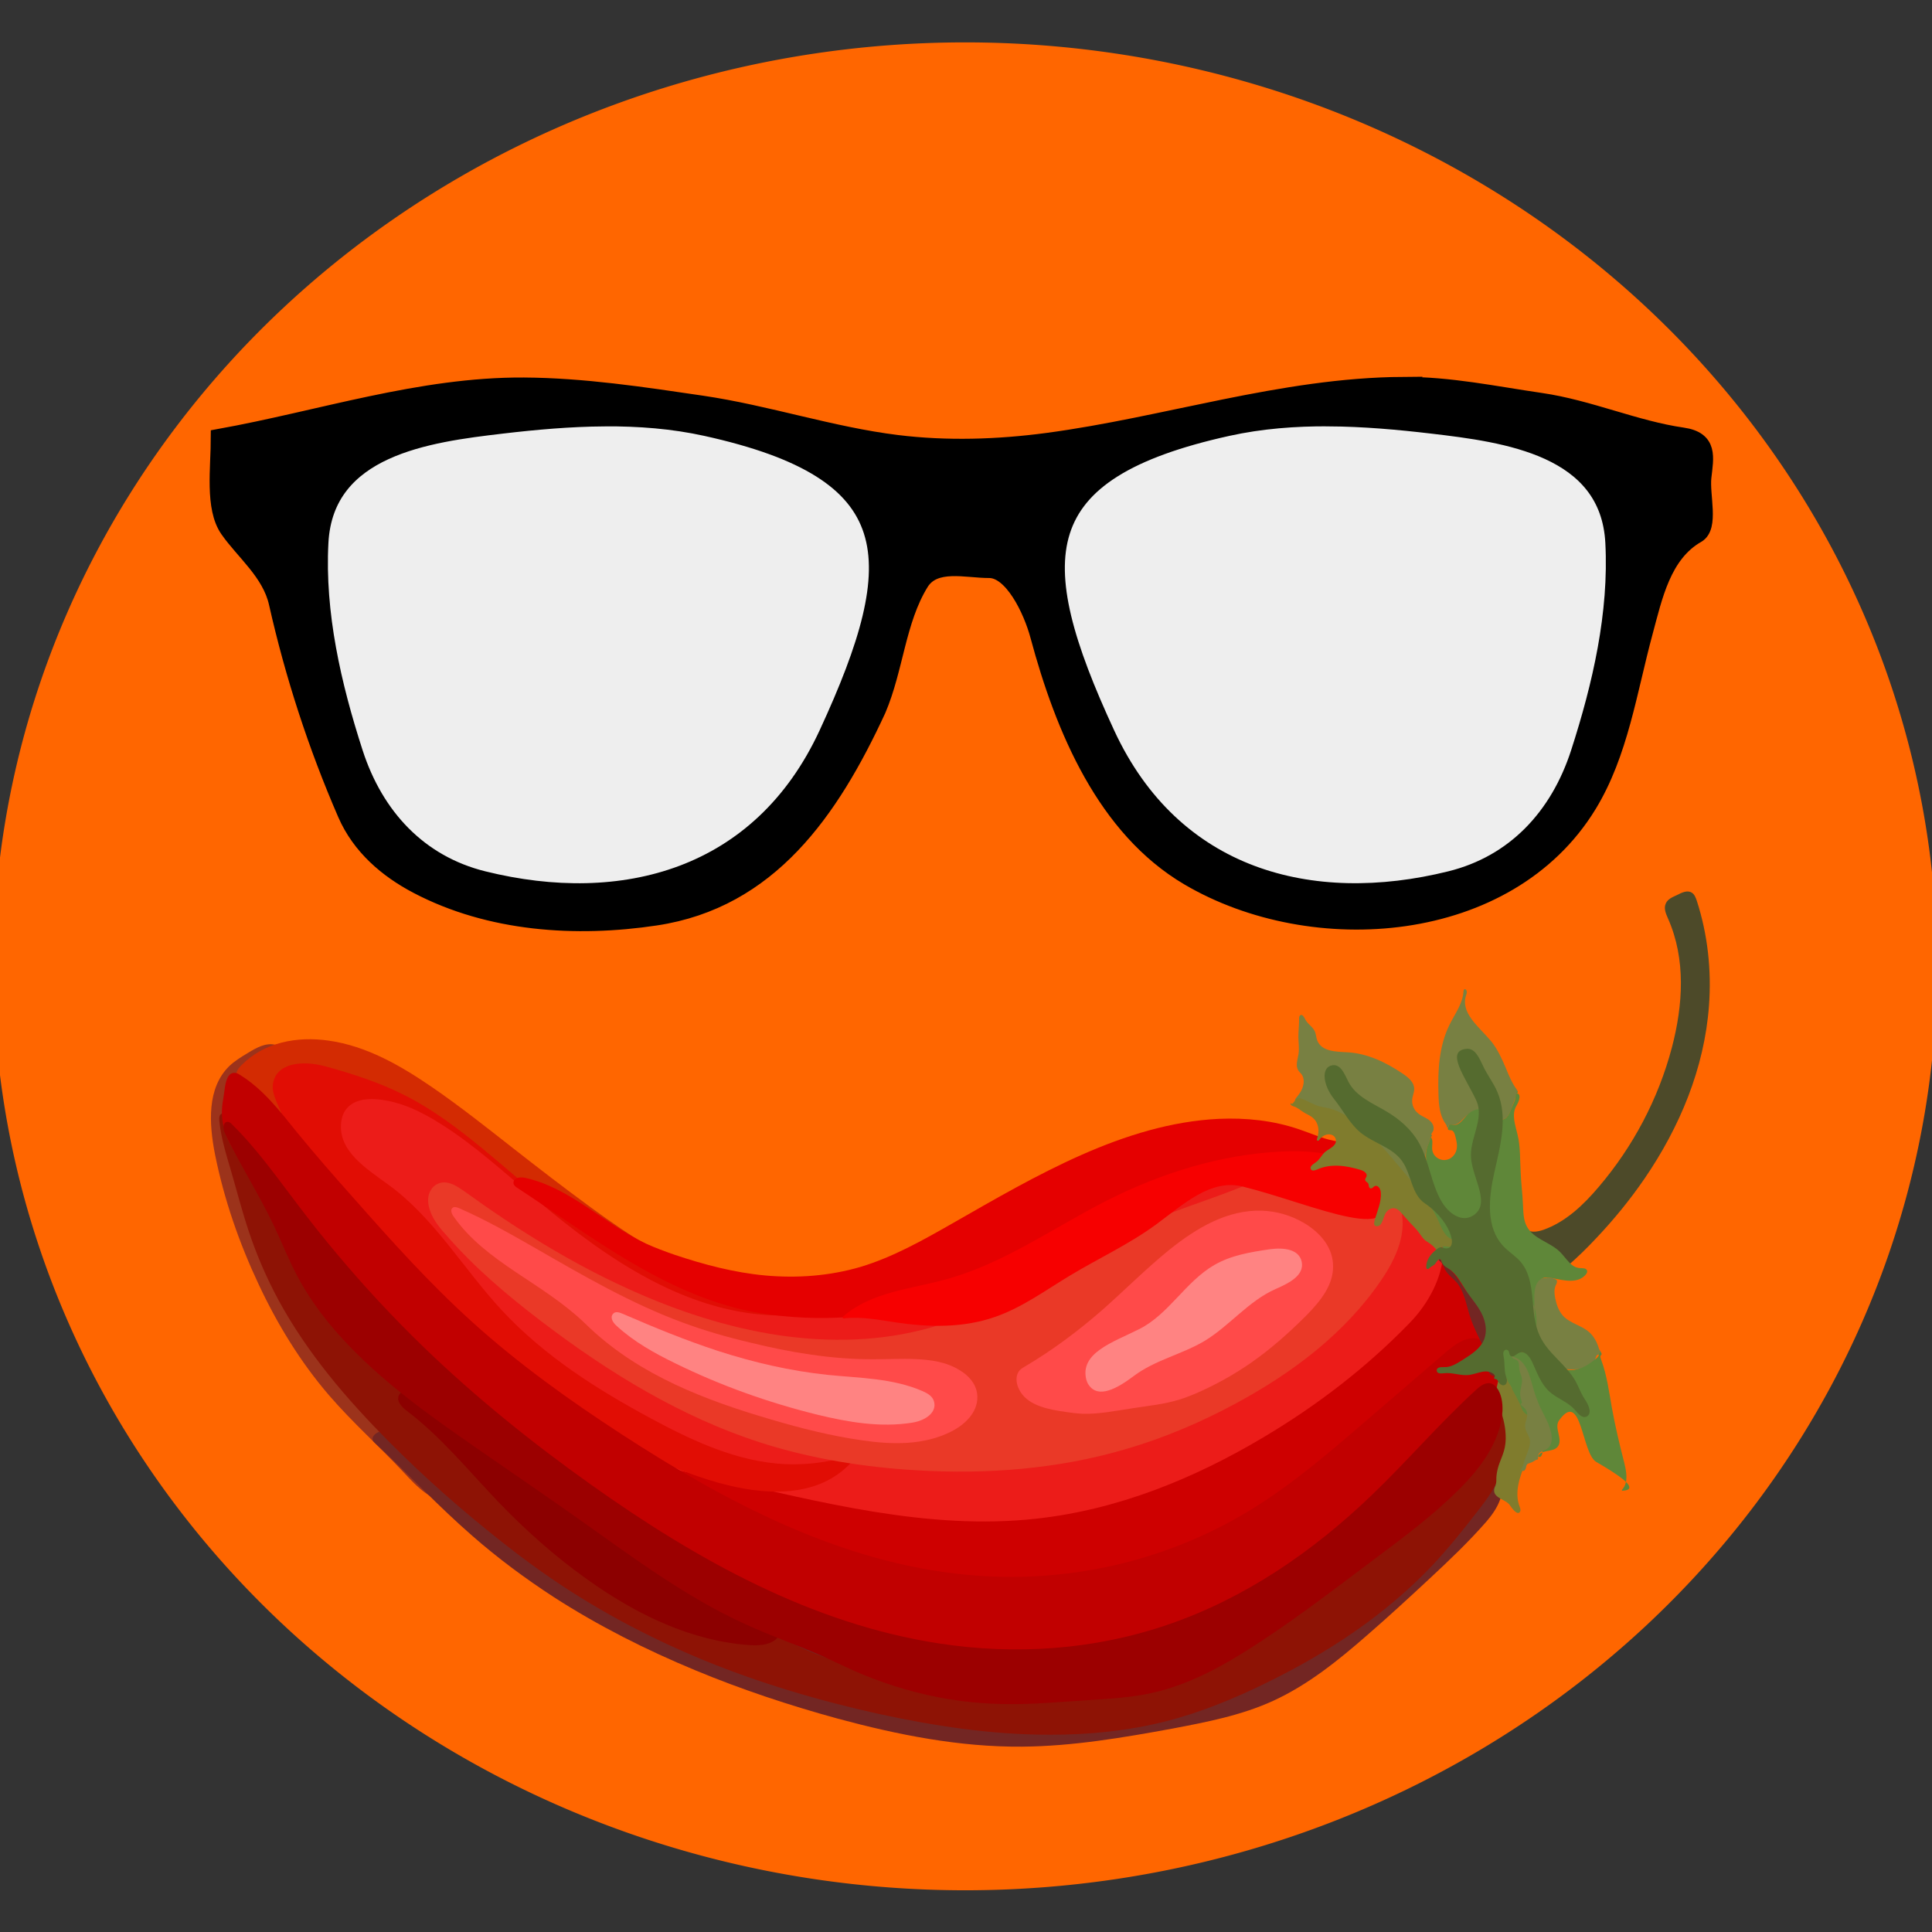 <?xml version="1.0" encoding="UTF-8" standalone="no"?>
<!-- Created with Inkscape (http://www.inkscape.org/) -->

<svg
   xmlns:dc="http://purl.org/dc/elements/1.1/"
   xmlns:cc="http://creativecommons.org/ns#"
   xmlns:rdf="http://www.w3.org/1999/02/22-rdf-syntax-ns#"
   xmlns:svg="http://www.w3.org/2000/svg"
   xmlns="http://www.w3.org/2000/svg"
   xmlns:sodipodi="http://sodipodi.sourceforge.net/DTD/sodipodi-0.dtd"
   xmlns:inkscape="http://www.inkscape.org/namespaces/inkscape"
   width="64px"
   height="64px"
   id="svg2985"
   version="1.1"
   inkscape:version="0.48.2 r9819"
   sodipodi:docname="soh.svg"
   inkscape:export-filename="/home/psingh/Pictures/soh.png"
   inkscape:export-xdpi="90"
   inkscape:export-ydpi="90">
  <rect width="100%" height="100%" fill="#333333" stroke="none"/>
  <defs
     id="defs2987" />
  <sodipodi:namedview
     id="base"
     pagecolor="#ffffff"
     bordercolor="#666666"
     borderopacity="1.0"
     inkscape:pageopacity="0.0"
     inkscape:pageshadow="2"
     inkscape:zoom="7.7781746"
     inkscape:cx="-9.5321739"
     inkscape:cy="44.854012"
     inkscape:current-layer="layer2"
     showgrid="true"
     inkscape:document-units="px"
     inkscape:grid-bbox="true"
     inkscape:window-width="1920"
     inkscape:window-height="1152"
     inkscape:window-x="0"
     inkscape:window-y="0"
     inkscape:window-maximized="1" />
  <g
     inkscape:groupmode="layer"
     id="layer2"
     inkscape:label="background">
    <path
       sodipodi:type="arc"
       style="fill:#ff6600;stroke:#ff6600"
       id="path3170"
       sodipodi:cx="33.169735"
       sodipodi:cy="30.508852"
       sodipodi:rx="34.84108"
       sodipodi:ry="31.819805"
       d="m 68.011,30.509 a 34.841,31.82 0 1 1 -69.682,0 34.841,31.82 0 1 1 69.682,0 z"
       transform="matrix(0.911,0,0,0.947,1.754,3.119)" />
  </g>
  <g
     id="layer1"
     inkscape:label="Layer 1"
     inkscape:groupmode="layer">
    <g
       style="font-weight:normal;fill-rule:nonzero;stroke-miterlimit:10;font-family:Times New Roman"
       id="g3161"
       transform="matrix(0.559,0.218,-0.21,0.581,-72.472,18.052)">
      <path
         id="path3101"
         d="m 151.98,-4.17 c -1.76,-0.83 -3.59,-1.49 -5.31,-2.39 -2.1,-1.1 -4.01,-2.54 -5.73,-4.17 -1.78,-1.68 -3.38,-3.56 -4.69,-5.62 -0.92,-1.46 -1.67,-3.17 -0.94,-4.69 0.19,-0.38 0.46,-0.71 0.73,-1.04 0.34,-0.42 0.72,-0.86 1.25,-0.94 0.75,-0.11 1.35,0.49 1.77,1.14 2.27,3.48 2.36,8.66 6.36,10.21 6.71,2.61 15.07,5.49 9.7,8.03 -1.01,0.47 -2.12,-0.04 -3.14,-0.53 z"
         inkscape:connector-curvature="0"
         style="fill:#9c331b;stroke:none" />
      <path
         id="path3103"
         d="m 150,-5.73 c 3.95,-3.27 9.37,-3.32 14.48,-3.54 6.33,-0.28 12.62,-1.03 18.85,-2.19 6.49,-1.2 13.06,-2.93 18.02,-7.29 1.89,-1.66 3.45,-3.64 5.11,-5.52 0.71,-0.81 1.69,-1.49 2.5,-0.94 0.72,0.5 0.55,1.52 0.21,2.4 -0.54,1.36 -1.2,2.66 -1.88,3.96 -0.71,1.36 -1.43,2.72 -2.19,4.06 -1.03,1.83 -2.14,3.63 -3.64,5.1 -1.38,1.35 -3.04,2.35 -4.69,3.34 -2.42,1.43 -4.87,2.84 -7.5,3.85 -3.23,1.24 -6.66,1.83 -10.1,2.19 -2.76,0.28 -5.54,0.42 -8.31,0.36 -2.93,-0.06 -5.85,-0.33 -8.72,-0.9 -1.82,-0.37 -3.62,-0.85 -5.37,-1.47 -2.31,-0.81 -4.52,-1.86 -6.8,-2.74 -0.07,-0.03 -0.13,-0.05 -0.17,-0.1 -0.14,-0.17 0,-0.41 0.2,-0.57 z"
         inkscape:connector-curvature="0"
         style="fill:#732623;stroke:none" />
      <path
         id="path3105"
         d="m 158.43,-2.59 c -2.65,-0.79 -5.26,-1.72 -7.8,-2.83 -2.97,-1.29 -5.85,-2.81 -8.34,-4.89 -1.02,-0.86 -1.96,-1.8 -2.81,-2.82 -0.73,-0.87 -1.39,-1.8 -2.08,-2.7 -0.57,-0.74 -1.15,-1.47 -1.57,-2.3 -0.07,-0.14 -0.12,-0.32 0,-0.41 0.09,-0.07 0.21,-0.04 0.32,0 1.41,0.52 2.42,1.7 3.43,2.81 1.11,1.22 2.27,2.39 3.55,3.44 1.26,1.03 2.62,1.94 4.06,2.71 1.98,1.05 4.1,1.84 6.25,2.5 6.43,1.96 13.13,2.76 19.79,3.64 1.94,0.26 3.91,0.52 5.83,0.11 1.55,-0.34 2.97,-1.11 4.48,-1.57 2.6,-0.78 5.47,-0.68 7.81,-2.08 2.21,-1.32 3.46,-3.68 5,-5.73 3.41,-4.51 8.64,-8.06 9.28,-13.75 0.22,-1.98 1.29,-3.64 2.5,-2.92 0.6,0.37 0.58,1.17 0.62,1.88 0.04,0.84 0.26,1.66 0.21,2.5 -0.04,0.61 -0.23,1.19 -0.42,1.77 -0.4,1.23 -0.83,2.46 -1.35,3.65 -1.51,3.4 -3.77,6.39 -6.36,9.06 -1.4,1.45 -2.91,2.82 -4.58,3.96 -1.78,1.21 -3.72,2.16 -5.73,2.91 -2.99,1.13 -6.11,1.81 -9.27,2.3 -3.38,0.51 -6.79,0.79 -10.21,0.73 -3.37,-0.07 -6.72,-0.46 -10,-1.26 -0.87,-0.21 -1.74,-0.45 -2.61,-0.71 z"
         inkscape:connector-curvature="0"
         style="fill:#8e1305;stroke:none" />
      <path
         id="path3107"
         d="m 150.63,-8.33 c 2.95,-2.13 6.67,-0.07 10.2,0.73 1.93,0.43 3.98,0.43 5.73,1.35 1.57,0.82 2.92,2.32 4.69,2.08 1.5,-0.2 3.26,-0.69 3.33,0.63 0.04,0.66 -0.64,1.05 -1.32,1.26 -3.16,0.96 -6.52,0.69 -9.73,-0.11 -2.07,-0.51 -4.08,-1.24 -6.02,-2.12 -2.14,-0.98 -4.22,-2.15 -6.49,-2.78 -0.36,-0.1 -0.74,-0.28 -0.71,-0.63 0.02,-0.18 0.17,-0.31 0.32,-0.41 z"
         inkscape:connector-curvature="0"
         style="fill:#8c0000;stroke:none" />
      <path
         id="path3109"
         d="m 171.35,-12.19 c 4.81,0.79 9.02,-2.41 12.82,-5.52 3.47,-2.84 6.97,-5.65 10.41,-8.54 1.69,-1.42 3.42,-3.02 3.55,-5.21 0.08,-1.52 -0.63,-3.21 0.41,-4.37 1.65,-1.83 4.33,0.03 6.25,2.39 1.33,1.62 2.94,3.22 2.92,5.31 -0.02,1.79 -1.25,3.22 -2.4,4.59 -2.47,2.94 -4.73,6.08 -7.5,8.75 -4.86,4.69 -11.22,7.81 -17.91,7.08 -3.08,-0.33 -6.13,-1.51 -9.17,-0.83 -3.32,0.74 -7.11,1.59 -7.5,-1.25 -0.44,-3.15 4.01,-3.08 8.12,-2.4 z"
         inkscape:connector-curvature="0"
         style="fill:#ce0000;stroke:none" />
      <path
         id="path3111"
         d="m 151.46,-15.94 c 6.63,-1.94 13.59,-2.51 20.21,-4.48 4.99,-1.48 9.7,-3.74 14.27,-6.25 4.3,-2.36 8.52,-4.98 11.66,-8.75 0.61,-0.72 1.25,-1.51 2.19,-1.56 2.21,-0.11 2.95,2.93 1.67,5.73 -1.41,3.08 -3.26,5.93 -5.42,8.54 -2.87,3.48 -6.27,6.52 -10.31,8.54 -5.41,2.71 -11.52,3.37 -17.49,4.25 -4.87,0.72 -9.75,1.6 -14.66,1.15 -3.32,-0.3 -6.22,-2.33 -5.35,-4.88 0.45,-1.32 1.87,-1.89 3.23,-2.29 z"
         inkscape:connector-curvature="0"
         style="fill:#ec1c19;stroke:none" />
      <path
         id="path3113"
         d="m 135.83,-20.83 c -0.04,-0.18 0.03,-0.36 0.11,-0.52 0.75,-1.59 2.34,-2.53 4.06,-2.92 2.06,-0.47 4.19,-0.16 6.25,0.31 1.79,0.41 3.55,0.94 5.31,1.46 1.73,0.51 3.47,1.01 5.21,1.46 1.27,0.33 2.55,0.63 3.86,0.83 0.5,0.08 1.03,0.27 1.04,0.73 0.01,0.7 -0.97,0.75 -1.88,0.42 -2.6,-0.95 -5.23,0.67 -7.91,1.14 -1.48,0.26 -2.99,0.17 -4.48,0 -2.99,-0.32 -5.93,-0.9 -8.86,-1.56 -0.85,-0.19 -1.71,-0.4 -2.39,-0.94 -0.14,-0.11 -0.28,-0.24 -0.32,-0.41 z"
         inkscape:connector-curvature="0"
         style="fill:#d32b02;stroke:none" />
      <path
         id="path3115"
         d="m 143.13,-16.77 c -1.39,-0.5 -2.59,-1.38 -3.65,-2.4 -0.32,-0.3 -0.63,-0.62 -0.94,-0.93 -0.27,-0.28 -0.55,-0.56 -0.62,-0.94 -0.21,-1.1 1.07,-1.74 2.39,-1.88 1.56,-0.16 3.13,-0.25 4.69,-0.1 1.71,0.16 3.37,0.62 5,1.14 4.14,1.33 8.26,3.1 12.6,2.71 3.67,-0.32 7.53,-2.06 10.63,0 1.79,1.2 2.66,3.4 1.98,5.42 -1.02,3.04 -4.57,3.95 -7.92,4.06 -2.37,0.08 -4.75,-0.04 -7.08,-0.52 -5.79,-1.2 -10.85,-4.53 -16.46,-6.35 -0.21,-0.07 -0.42,-0.14 -0.62,-0.21 z"
         inkscape:connector-curvature="0"
         style="fill:#e10d04;stroke:none" />
      <path
         id="path3117"
         d="m 142.19,-21.15 c 0.19,-0.62 0.81,-0.96 1.46,-1.14 1.22,-0.34 2.5,-0.24 3.75,0 2.14,0.4 4.18,1.18 6.25,1.87 4.93,1.67 10.22,2.87 15.1,1.04 2.53,-0.94 4.68,-2.65 6.46,-4.68 2.03,-2.33 3.57,-5.07 5.73,-7.29 2.57,-2.65 5.87,-4.41 9.27,-5.84 0.75,-0.31 1.51,-0.61 2.29,-0.83 1.3,-0.37 2.72,-0.07 2.81,1.04 0.01,0.04 0.01,0.07 0,0.1 -0.03,0.33 -0.39,0.45 -0.73,0.53 -1.76,0.4 -3.36,1.29 -4.79,2.39 -1.14,0.88 -2.17,1.9 -2.91,3.13 -0.63,1.02 -1.02,2.16 -1.57,3.23 -0.77,1.52 -1.84,2.87 -2.81,4.27 -2.96,4.26 -5.44,9.27 -10.31,11.14 -2.64,1.02 -5.53,0.86 -8.34,0.52 -3.36,-0.4 -6.72,-1.04 -9.79,-2.5 -2.77,-1.32 -5.24,-3.29 -8.23,-4.06 -1.51,-0.39 -3.26,-0.71 -3.64,-2.19 -0.06,-0.24 -0.07,-0.49 0,-0.73 z"
         inkscape:connector-curvature="0"
         style="fill:#ec1c19;stroke:none" />
      <path
         id="path3119"
         d="m 148.54,-19.38 c 0.41,-0.22 0.9,-0.11 1.36,0 3.35,0.85 6.75,1.48 10.2,1.67 2.97,0.17 5.96,0.02 8.86,-0.62 2.76,-0.62 5.41,-1.68 7.71,-3.34 3.56,-2.57 5.97,-6.37 9.16,-9.37 1.4,-1.32 2.95,-2.47 4.38,-3.75 2.84,-2.55 6.49,-4.58 8.54,-2.09 0.91,1.11 0.79,2.66 0.42,4.07 -0.89,3.39 -2.87,6.35 -5.21,8.96 -1.48,1.65 -3.11,3.16 -4.9,4.47 -3.14,2.31 -6.7,3.95 -10.41,5.11 -2.81,0.88 -5.71,1.49 -8.65,1.67 -4.61,0.27 -9.2,-0.53 -13.65,-1.78 -2.29,-0.64 -4.55,-1.4 -6.66,-2.5 -0.52,-0.26 -1.03,-0.56 -1.36,-1.04 -0.19,-0.28 -0.29,-0.61 -0.2,-0.93 0.06,-0.23 0.21,-0.41 0.41,-0.53 z"
         inkscape:connector-curvature="0"
         style="fill:#ea3927;stroke:none" />
      <path
         id="path3121"
         d="m 152.29,-20.73 c -0.13,-0.22 0.13,-0.46 0.48,-0.51 2.53,-0.39 5,0.76 7.54,0.93 0.56,0.03 1.11,0.02 1.67,0 1.72,-0.08 3.44,-0.27 5.1,-0.73 1.72,-0.48 3.36,-1.23 4.8,-2.29 1.5,-1.12 2.73,-2.54 3.95,-3.96 1.75,-2.04 3.48,-4.09 5.42,-5.94 1.91,-1.82 4.03,-3.44 6.46,-4.48 1.39,-0.59 2.86,-0.98 4.37,-1.04 0.66,-0.03 1.33,0.01 1.98,-0.1 0.6,-0.11 1.27,-0.1 1.36,0.41 0.07,0.46 -0.44,0.71 -0.94,0.84 -0.89,0.21 -1.75,0.5 -2.6,0.83 -0.83,0.32 -1.64,0.68 -2.4,1.14 -1.23,0.75 -2.28,1.74 -3.33,2.71 -1.99,1.84 -4,3.64 -5.84,5.63 -1.13,1.23 -2.19,2.52 -3.43,3.64 -2.28,2.06 -5.06,3.46 -8.03,4.27 -0.61,0.17 -1.24,0.32 -1.87,0.42 -4.83,0.8 -9.64,-0.64 -14.42,-1.63 -0.1,-0.02 -0.21,-0.05 -0.27,-0.14 z"
         inkscape:connector-curvature="0"
         style="fill:#e50000;stroke:none" />
      <path
         id="path3123"
         d="m 182.29,-21.56 c 1.11,-1.33 2.07,-2.77 2.92,-4.27 0.81,-1.45 1.52,-2.96 2.39,-4.38 1,-1.62 2.27,-3.14 4.07,-3.75 0.77,-0.26 1.59,-0.33 2.39,-0.21 0.96,0.15 1.89,0.59 2.29,1.46 0.47,1 0.06,2.12 -0.41,3.13 -0.57,1.19 -1.21,2.36 -1.98,3.43 -0.68,0.95 -1.45,1.82 -2.29,2.61 -0.24,0.22 -0.48,0.43 -0.73,0.62 -0.71,0.54 -1.52,0.93 -2.29,1.36 -0.82,0.45 -1.62,0.95 -2.5,1.25 -0.41,0.13 -0.83,0.22 -1.25,0.31 -0.94,0.19 -1.99,0.29 -2.61,-0.42 -0.2,-0.23 -0.32,-0.54 -0.21,-0.83 0.05,-0.12 0.13,-0.22 0.21,-0.31 z"
         inkscape:connector-curvature="0"
         style="fill:#ff4a49;stroke:none" />
      <path
         id="path3125"
         d="m 208.96,-24.79 c 0,-0.15 -0.06,-0.28 -0.11,-0.42 -0.06,-0.2 -0.09,-0.41 -0.1,-0.62 -0.01,-0.28 0.02,-0.56 0,-0.84 -0.02,-0.28 -0.09,-0.56 -0.21,-0.83 -0.11,-0.26 -0.25,-0.5 -0.41,-0.73 -0.18,-0.24 -0.36,-0.48 -0.53,-0.73 -0.08,-0.13 -0.16,-0.27 -0.31,-0.31 -0.06,-0.02 -0.12,-0.06 -0.1,-0.11 0,0 0,0 0,0 0,0 0,0 0,0 0.22,-0.03 -0.12,0.11 -0.11,0 0.01,-0.03 0.01,-0.07 0,-0.1 -0.07,-0.31 -1.39,-0.96 -0.52,-0.73 0.17,0.05 0.47,0.82 0.42,0.31 -0.01,-0.05 -0.07,-0.06 -0.1,-0.1 -0.03,-0.03 -0.04,-0.08 0,-0.1 0,0 0,0 0,0 0,0 0,0 0,0 0,0 0,0 0,0 0.11,0 0.21,0.05 0.31,0.1 0.11,0.06 0.24,0.09 0.31,0 0.04,-0.06 0.03,-0.14 0,-0.21 -0.01,-0.03 -0.03,-0.08 0,-0.1 0,0 0,0 0,0 0,0 0,0 0,0 0,0 0,0 0,0 0.08,0 0.15,0.05 0.21,0.1 0.07,0.07 0.13,0.15 0.21,0.21 0.15,0.11 0.34,0.14 0.52,0.21 0.37,0.15 0.59,0.52 0.83,0.83 0.26,0.34 0.57,0.65 0.73,1.04 0.17,0.43 0.13,0.9 0.1,1.36 -0.05,0.85 -0.05,1.77 0.53,2.39 0.05,0.06 0.11,0.13 0.1,0.21 -0.04,0.24 -0.35,0.09 -0.63,-0.1 -0.35,-0.25 -1.05,-0.02 -1.14,-0.52 -0.01,-0.07 0,-0.14 0,-0.21 z"
         inkscape:connector-curvature="0"
         style="fill:#807c2d;stroke:none" />
      <path
         id="path3127"
         d="m 135.63,-19.27 c -0.04,-0.17 -0.07,-0.35 -0.11,-0.52 -0.1,-0.43 -0.16,-0.92 0.21,-1.04 0.1,-0.04 0.21,-0.02 0.31,0 1.47,0.26 2.77,1.04 4.06,1.77 1.37,0.76 2.77,1.48 4.17,2.18 2.76,1.4 5.54,2.78 8.44,3.86 3.21,1.2 6.54,2.03 9.89,2.71 6.8,1.38 13.83,2.14 20.53,0.31 5.31,-1.45 10.07,-4.48 13.54,-8.75 1.87,-2.31 3.31,-4.92 4.79,-7.5 0.79,-1.39 1.6,-2.78 2.39,-4.17 0.35,-0.61 0.77,-1.26 1.46,-1.35 1.32,-0.18 2.05,1.4 1.88,3.02 -0.31,2.81 -1.72,5.32 -3.23,7.71 -1.7,2.68 -3.55,5.29 -5.83,7.5 -4.96,4.78 -11.54,7.34 -18.34,8.44 -6.05,0.97 -12.25,0.81 -18.12,-0.94 -4.02,-1.2 -7.77,-3.13 -11.57,-4.9 -3.62,-1.69 -7.3,-3.24 -10.93,-4.89 -1.36,-0.62 -2.78,-1.33 -3.34,-2.71 -0.09,-0.24 -0.16,-0.48 -0.2,-0.73 z"
         inkscape:connector-curvature="0"
         style="fill:#c10000;stroke:none" />
      <path
         id="path3129"
         d="m 201.77,-35 c 0.02,-0.03 0.07,-0.03 0.11,0 0.03,0.03 0.06,0.07 0.1,0.1 0.14,0.14 0.34,0.16 0.52,0.21 0.47,0.14 0.83,0.5 1.25,0.73 0.52,0.29 1.15,0.4 1.56,0.83 0.45,0.47 0.52,1.18 0.94,1.67 0.11,0.13 0.26,0.25 0.31,0.42 0.09,0.25 -0.02,0.58 0.21,0.73 0.04,0.03 0.1,0.05 0.11,0.1 0,0.04 -0.03,0.08 0,0.11 0,0 0,0 0,0 0.04,-0.03 0,-0.11 -0.11,-0.11 -0.35,0.02 -0.46,-0.4 -0.62,-0.73 -0.13,-0.24 -0.33,-0.44 -0.52,-0.62 -0.4,-0.37 -0.81,-0.73 -1.15,-1.15 -0.43,-0.52 -0.76,-1.14 -1.35,-1.46 -0.28,-0.14 -0.6,-0.21 -0.84,-0.41 -0.13,-0.12 -0.24,-0.27 -0.41,-0.32 -0.07,-0.01 -0.14,-0.05 -0.11,-0.1 z"
         inkscape:connector-curvature="0"
         style="fill:#732623;stroke:none" />
      <path
         id="path3131"
         d="m 208.23,-36.25 c 0.05,0 0.09,0.05 0.1,0.1 0.02,0.07 0.01,0.14 0,0.21 -0.01,0.23 0.09,0.44 0.21,0.63 0.19,0.3 0.42,0.57 0.73,0.73 0.52,0.25 1.13,0.12 1.67,0.31 0.28,0.1 0.53,0.29 0.73,0.52 0.06,0.08 0.12,0.16 0.21,0.21 0.11,0.06 0.17,0.16 0.1,0.21 -0.03,0.01 -0.07,-0.01 -0.1,0 -0.13,0 -0.12,0.17 -0.11,0.31 0.04,0.4 -0.34,0.66 -0.73,0.83 -0.47,0.21 -0.98,0.38 -1.46,0.21 -0.57,-0.2 -0.85,-0.82 -1.35,-1.15 -0.9,-0.58 -2.51,-0.5 -2.4,-1.66 0.08,-0.76 1,-0.9 1.67,-1.25 0.17,-0.09 0.33,-0.2 0.52,-0.21 0.04,0 0.07,0 0.11,0 0.03,0 0.06,0 0.1,0 0,0 0,0 0,0 z"
         inkscape:connector-curvature="0"
         style="fill:#788042;stroke:none" />
      <path
         id="path3133"
         d="m 198.62,-38 c -0.96,-0.25 -1.61,-1.1 -2.47,-1.58 -0.52,-0.29 -1.09,-0.43 -1.67,-0.52 -0.45,-0.07 -0.9,-0.11 -1.35,-0.11 -0.39,0.01 -0.77,0.04 -1.15,0 -0.13,-0.01 -0.26,-0.03 -0.37,0.02 -0.06,0.03 -0.11,0.08 -0.18,0.1 -0.04,0.01 -0.08,0.01 -0.11,-0.03 -0.02,-0.03 -0.01,-0.07 0,-0.11 0.06,-0.16 0.11,-0.33 0.14,-0.5 0.04,-0.33 -0.04,-0.67 -0.31,-0.83 -0.07,-0.04 -0.15,-0.06 -0.21,-0.11 -0.26,-0.17 -0.25,-0.52 -0.31,-0.83 -0.06,-0.29 -0.21,-0.56 -0.32,-0.83 -0.12,-0.31 -0.19,-0.63 -0.31,-0.94 -0.03,-0.07 -0.05,-0.16 0,-0.21 0.08,-0.09 0.21,0.01 0.31,0.1 0.21,0.2 0.53,0.23 0.73,0.42 0.13,0.12 0.19,0.29 0.31,0.42 0.44,0.46 1.15,0.2 1.78,0 1.07,-0.34 2.23,-0.25 3.33,0 0.34,0.08 0.7,0.2 0.83,0.52 0.08,0.2 0.04,0.42 0.11,0.62 0.04,0.12 0.11,0.23 0.2,0.32 0.09,0.09 0.2,0.16 0.32,0.2 0.2,0.08 0.41,0.07 0.62,0.11 0.25,0.04 0.48,0.18 0.52,0.42 0.01,0.03 0.01,0.07 0,0.1 -0.01,0.07 -0.05,0.15 0,0.21 0,0 0,0 0,0 0,0 0,0 0,0 0,0 0,0 0,0 0.04,0 0.03,0.05 0,0.1 -0.01,0.03 0,0.07 0,0.11 0.04,0.17 0,0.34 0,0.52 0.01,0.33 0.14,0.65 0.32,0.93 0.21,0.36 0.46,0.74 0.27,1.09 -0.17,0.35 -0.63,0.4 -1.03,0.29 z"
         inkscape:connector-curvature="0"
         style="fill:#788042;stroke:none" />
      <path
         id="path3135"
         d="m 199.58,-41.88 c -0.47,-0.3 -0.72,-0.83 -0.93,-1.35 -0.48,-1.16 -0.87,-2.39 -0.73,-3.65 0.07,-0.66 0.3,-1.33 0.1,-1.97 -0.01,-0.04 -0.02,-0.08 0,-0.11 0.06,-0.08 0.21,0.01 0.21,0.21 -0.01,1.05 1.26,1.36 2.19,1.87 0.47,0.27 0.87,0.66 1.25,1.05 0.29,0.3 0.58,0.61 0.93,0.83 0.05,0.03 0.09,0.06 0.11,0.1 0.01,0.04 0,0.07 0,0.11 -0.01,0.07 0,0.14 0,0.21 0.01,0.2 0,0.41 0,0.62 0,0.27 0,0.56 -0.21,0.73 -0.29,0.23 -0.68,0.02 -1.04,0 -0.39,-0.02 -0.74,0.19 -0.94,0.52 -0.16,0.27 -0.23,0.62 -0.52,0.73 -0.07,0.03 -0.16,0.04 -0.21,0.1 -0.02,0.04 -0.03,0.08 0,0.11 0,0 0,0 0,0 0,0 0,0 0,0 0.14,0.01 -0.07,0.08 -0.1,0 -0.02,-0.05 -0.06,-0.08 -0.11,-0.11 z"
         inkscape:connector-curvature="0"
         style="fill:#788042;stroke:none" />
      <path
         id="path3137"
         d="m 205.63,-38.23 c 0.33,0.19 0.71,-0.01 1.02,-0.26 1.01,-0.83 1.61,-2.02 2.07,-3.23 1.02,-2.67 1.44,-5.54 1.18,-8.38 -0.22,-2.36 -0.93,-4.69 -2.61,-6.36 -0.21,-0.21 -0.44,-0.43 -0.41,-0.73 0.02,-0.26 0.23,-0.44 0.41,-0.62 0.21,-0.22 0.44,-0.47 0.73,-0.42 0.18,0.03 0.3,0.17 0.42,0.31 1.2,1.47 2.07,3.18 2.6,5 0.94,3.23 0.76,6.65 -0.1,9.9 -0.35,1.32 -0.81,2.6 -1.36,3.85 -0.31,0.71 -0.65,1.41 -1.04,2.09 -0.11,0.19 -0.23,0.39 -0.41,0.52 -0.5,0.34 -1.13,0.09 -1.67,-0.21 -0.63,-0.35 -1.15,-0.93 -0.83,-1.46 0,0 0,0 0,0 z"
         inkscape:connector-curvature="0"
         style="fill:#4d4a29;stroke:none" />
      <path
         id="path3139"
         d="m 185.73,-22.08 c -0.87,-1.21 0.66,-2.39 1.77,-3.55 1.27,-1.31 1.53,-3.29 2.71,-4.68 0.7,-0.83 1.65,-1.36 2.6,-1.88 0.68,-0.36 1.5,-0.57 1.88,0 0.41,0.63 -0.24,1.31 -0.84,1.88 -1.17,1.11 -1.69,2.71 -2.7,3.96 -0.93,1.13 -2.23,1.93 -3.04,3.16 -0.6,0.91 -1.4,1.84 -2.17,1.31 -0.08,-0.05 -0.15,-0.12 -0.21,-0.2 z"
         inkscape:connector-curvature="0"
         style="fill:#ff8382;stroke:none" />
      <path
         id="path3141"
         d="m 197.29,-37.5 c 2.76,2.66 -3.04,2.2 -7.08,2.71 -1.8,0.23 -2.73,2.03 -3.75,3.54 -1.04,1.54 -2.37,2.84 -3.54,4.27 -1,1.22 -1.9,2.55 -3.13,3.54 -1.43,1.16 -3.2,1.79 -5,2.19 -0.95,0.21 -1.92,0.37 -2.79,0.81 -0.04,0.02 -0.08,0.03 -0.1,0 -0.02,-0.02 -0.01,-0.05 0.01,-0.08 1.02,-1.79 2.99,-2.67 4.65,-3.86 2.7,-1.91 4.61,-4.68 6.88,-7.08 2.32,-2.44 5.03,-4.5 8.12,-5.83 1.68,-0.72 3.53,-1.21 5.21,-0.52 0.19,0.07 0.37,0.17 0.52,0.31 z"
         inkscape:connector-curvature="0"
         style="fill:#f70000;stroke:none" />
      <path
         id="path3143"
         d="m 162.08,-5.21 c -2.21,-0.54 -4.44,-1.04 -6.66,-1.56 -2.91,-0.68 -5.82,-1.38 -8.54,-2.61 -1.46,-0.65 -2.85,-1.46 -4.07,-2.5 -0.76,-0.65 -1.45,-1.39 -2.18,-2.08 -1.37,-1.28 -2.89,-2.37 -4.26,-3.65 -0.22,-0.2 -0.32,-0.5 -0.12,-0.62 0.1,-0.05 0.21,-0.02 0.31,0.03 1.76,0.74 3.37,1.8 5,2.78 0.96,0.58 1.93,1.14 2.92,1.67 2,1.08 4.05,2.05 6.15,2.92 3.67,1.51 7.48,2.69 11.35,3.64 6.91,1.7 14.08,2.65 21.04,1.15 4.22,-0.91 8.2,-2.71 11.56,-5.42 3.47,-2.79 6.13,-6.44 8.13,-10.42 1.21,-2.4 2.17,-4.91 3.44,-7.29 0.16,-0.31 0.38,-0.63 0.73,-0.62 0.11,0 0.21,0.05 0.31,0.1 0.37,0.23 0.59,0.63 0.73,1.04 0.22,0.71 0.22,1.46 0.1,2.19 -0.16,0.95 -0.52,1.85 -0.94,2.71 -0.85,1.75 -1.94,3.38 -3.02,5 -1.42,2.14 -2.82,4.3 -4.37,6.35 -1.34,1.78 -2.81,3.49 -4.69,4.69 -1.05,0.67 -2.2,1.16 -3.33,1.67 -1.28,0.57 -2.54,1.18 -3.86,1.66 -1.25,0.47 -2.54,0.82 -3.85,1.05 -1.62,0.28 -3.26,0.38 -4.9,0.31 -0.59,-0.03 -1.18,-0.08 -1.77,-0.11 -1.56,-0.07 -3.12,-0.01 -4.69,-0.1 -3.57,-0.19 -7.04,-1.13 -10.52,-1.98 z"
         inkscape:connector-curvature="0"
         style="fill:#9c0000;stroke:none" />
      <path
         id="path3145"
         d="m 158.44,-15.21 c -1.41,-0.55 -2.9,-0.82 -4.38,-1.14 -1.49,-0.33 -2.99,-0.72 -4.27,-1.57 -0.16,-0.1 -0.3,-0.27 -0.21,-0.41 0.06,-0.1 0.2,-0.11 0.32,-0.11 1.6,0.06 3.2,0.29 4.79,0.52 2.97,0.44 5.95,0.89 8.96,0.84 1.32,-0.02 2.64,-0.14 3.95,-0.32 2.27,-0.29 4.53,-0.75 6.67,-1.56 0.73,-0.27 1.45,-0.59 2.19,-0.83 0.81,-0.27 1.66,-0.46 2.5,-0.31 0.55,0.09 1.08,0.34 1.35,0.83 0.43,0.79 0.02,1.71 -0.62,2.39 -1.17,1.24 -2.82,1.82 -4.48,2.19 -1.68,0.38 -3.39,0.59 -5.11,0.73 -3.76,0.32 -7.62,0.35 -11.14,-1.04 -0.18,-0.07 -0.35,-0.14 -0.52,-0.21 z"
         inkscape:connector-curvature="0"
         style="fill:#ff4a49;stroke:none" />
      <path
         id="path3147"
         d="m 160.31,-15.63 c -0.26,-0.09 -0.5,-0.29 -0.41,-0.52 0.06,-0.19 0.3,-0.21 0.52,-0.2 1.87,0.07 3.75,0.1 5.62,0 2.08,-0.12 4.14,-0.41 6.15,-0.94 1.72,-0.46 3.42,-1.1 5.21,-1.04 0.31,0.01 0.65,0.05 0.83,0.31 0.35,0.49 -0.11,1.11 -0.73,1.46 -1.56,0.88 -3.33,1.23 -5.1,1.46 -2.77,0.35 -5.56,0.43 -8.34,0.2 -1.27,-0.1 -2.55,-0.27 -3.75,-0.73 z"
         inkscape:connector-curvature="0"
         style="fill:#ff8382;stroke:none" />
      <path
         id="path3149"
         d="m 210.63,-26.98 c 0.03,-0.03 -0.02,-0.07 0,-0.1 0,0 0,0 0,0 0.16,0.11 0.27,-0.23 0,-0.52 -0.27,-0.28 -0.08,-0.75 -0.32,-1.05 -0.32,-0.4 -0.97,-0.1 -1.35,-0.41 -0.04,-0.03 -0.07,-0.07 -0.11,-0.11 -0.28,-0.3 -0.61,-0.56 -0.93,-0.83 -0.21,-0.17 -0.42,-0.35 -0.63,-0.52 -0.48,-0.41 -0.8,-1 -0.41,-1.36 0.21,-0.2 0.53,-0.14 0.83,-0.1 0.07,0.01 0.14,0.02 0.21,0 0.39,-0.08 0.42,-0.59 0.31,-1.04 -0.13,-0.52 -0.26,-1.06 -0.63,-1.46 -0.39,-0.44 -0.98,-0.62 -1.56,-0.73 -0.69,-0.12 -1.39,-0.15 -2.08,-0.21 -0.56,-0.04 -1.11,-0.12 -1.67,-0.1 -0.18,0 -0.38,0.01 -0.52,-0.11 -0.05,-0.03 -0.1,-0.03 -0.1,0 0,0 0,0 0,0 0.12,-0.12 -0.12,0.08 -0.11,0 0.02,-0.08 -0.04,-0.14 -0.1,-0.2 -0.14,-0.14 -0.28,-0.29 -0.42,-0.42 -0.23,-0.22 -0.49,-0.41 -0.73,-0.63 -0.13,-0.11 -0.26,-0.24 -0.31,-0.41 -0.05,-0.21 0.03,-0.42 0,-0.63 -0.03,-0.23 -0.2,-0.42 -0.31,-0.62 -0.15,-0.26 -0.21,-0.56 -0.31,-0.84 -0.12,-0.3 -0.3,-0.6 -0.32,-0.93 -0.01,-0.18 0.03,-0.35 0,-0.52 0,-0.04 -0.01,-0.07 0,-0.11 0.02,-0.04 0.04,-0.1 0,-0.1 -0.03,-0.01 -0.05,0.06 0,0.1 0.04,0.04 0.08,0.07 0.11,0.11 0.11,0.15 0.11,0.35 0.21,0.52 0.12,0.22 0.37,0.33 0.62,0.31 0.21,-0.02 0.4,-0.13 0.52,-0.31 0.1,-0.16 0.14,-0.34 0.11,-0.52 -0.04,-0.24 -0.18,-0.43 -0.32,-0.63 -0.08,-0.11 -0.18,-0.23 -0.31,-0.21 -0.08,0.02 -0.17,0.07 -0.21,0 -0.02,-0.03 0,-0.07 0,-0.1 0,-0.04 -0.01,-0.07 0,-0.11 0.03,-0.08 0.13,-0.08 0.21,-0.1 0.31,-0.07 0.39,-0.43 0.52,-0.73 0.15,-0.35 0.46,-0.63 0.83,-0.62 0.4,0 0.81,0.36 1.15,0.1 0.21,-0.16 0.2,-0.46 0.21,-0.73 0.01,-0.21 0.04,-0.42 0,-0.62 -0.02,-0.07 -0.04,-0.15 0,-0.21 0.02,-0.05 0.04,-0.1 0,-0.11 -0.05,0 -0.07,0.08 0,0.11 0,0 0,0 0,0 0.24,-0.05 0.27,0.29 0.21,0.62 -0.11,0.55 0.31,1 0.62,1.46 0.37,0.54 0.57,1.17 0.84,1.77 0.22,0.53 0.5,1.04 0.72,1.56 0.17,0.38 0.31,0.78 0.63,1.05 0.6,0.5 1.48,0.32 2.19,0.62 0.45,0.19 0.88,0.58 1.35,0.42 0.16,-0.05 0.33,-0.13 0.42,0 0.04,0.06 0.02,0.14 0,0.21 -0.24,0.62 -1,0.72 -1.67,0.83 -0.19,0.03 -0.38,0.08 -0.52,0.21 -0.32,0.31 -0.18,0.81 0,1.25 0.46,1.15 0.91,2.45 2.08,2.81 0.5,0.15 1.04,0.08 1.46,-0.21 0.31,-0.21 0.53,-0.52 0.73,-0.83 0.06,-0.1 0.12,-0.2 0.11,-0.31 -0.01,-0.04 -0.02,-0.08 0,-0.11 0.02,-0.04 0.08,-0.04 0.1,0 0.02,0.03 0,0.07 0,0.11 -0.01,0.08 0.05,0.14 0.1,0.2 0.59,0.66 1.01,1.44 1.46,2.19 0.52,0.86 1.09,1.69 1.67,2.5 0.29,0.42 0.59,0.89 0.42,1.36 -0.02,0.03 -0.03,0.07 0,0.1 0,0 0,0 0,0 1.04,-0.44 -0.62,-0.75 -1.88,-0.94 -0.92,-0.14 -2.13,-3.37 -2.71,-1.35 -0.14,0.49 0.59,0.86 0.42,1.35 -0.15,0.41 -0.91,0.44 -0.83,0.94 0,0 0,0 0,0 z"
         inkscape:connector-curvature="0"
         style="fill:#5f8739;stroke:none" />
      <path
         id="path3151"
         d="m 210,-25.94 c 0.04,0.01 0.03,-0.05 0,-0.1 -0.02,-0.03 -0.01,-0.07 0,-0.11 0.02,-0.1 0.01,-0.2 0,-0.31 -0.01,-0.24 0,-0.48 0,-0.73 0,-0.18 -0.02,-0.36 -0.1,-0.52 -0.14,-0.24 -0.43,-0.36 -0.52,-0.62 -0.08,-0.2 -0.02,-0.43 -0.11,-0.63 -0.07,-0.17 -0.24,-0.27 -0.42,-0.31 -0.06,-0.02 -0.12,-0.06 -0.1,-0.11 0,0 0,0 0,0 0,0 0,0 0,0 0.04,0 0.04,-0.06 0,-0.1 -0.08,-0.1 -0.16,-0.2 -0.21,-0.31 -0.06,-0.13 -0.08,-0.28 -0.1,-0.42 -0.02,-0.14 -0.04,-0.29 -0.11,-0.42 -0.08,-0.15 -0.23,-0.26 -0.31,-0.41 -0.09,-0.17 -0.13,-0.39 -0.31,-0.42 -0.13,-0.02 -0.32,0.03 -0.31,-0.1 0,0 0,0 0,0 0.09,0.09 -0.09,-0.02 -0.11,0 0,0 0,0 0,0 0,0 0,0 0,0 0.04,0.01 0.07,0 0.11,0 0.03,-0.01 0.07,0 0.1,0 0,0 0,0 0,0 0.03,0 0.07,0 0.1,0 0.66,0.02 1.07,0.62 1.46,1.14 0.22,0.3 0.47,0.58 0.73,0.84 0.36,0.34 0.76,0.63 1.04,1.04 0.21,0.29 0.32,0.67 0.11,0.94 -0.14,0.17 -0.4,0.31 -0.31,0.52 0,0 0,0 0,0 0.06,-0.04 -0.01,0.06 0,0.1 0,0 0,0 0,0 0.03,-0.03 0.08,0.06 0,0.1 -0.05,0.03 -0.08,0.07 -0.11,0.11 -0.06,0.08 -0.13,0.15 -0.21,0.21 -0.04,0.03 -0.08,0.06 -0.1,0.1 -0.03,0.07 -0.01,0.14 0,0.21 0.01,0.1 -0.02,0.2 -0.11,0.21 -0.03,0 -0.07,-0.02 -0.1,0 -0.04,0.02 -0.04,0.08 0,0.1 0,0 0,0 0,0 0,0 0,0 0,0 z"
         inkscape:connector-curvature="0"
         style="fill:#788042;stroke:none" />
      <path
         id="path3153"
         d="m 197.81,-35.42 c -0.07,-0.03 -0.09,-0.12 -0.1,-0.21 -0.05,-0.52 0.02,-1.08 -0.21,-1.56 -0.09,-0.19 -0.28,-0.31 -0.42,-0.21 -0.08,0.07 -0.09,0.21 -0.2,0.21 -0.12,0 -0.13,-0.15 -0.21,-0.21 -0.07,-0.04 -0.17,-0.03 -0.21,-0.1 -0.04,-0.06 0,-0.14 0,-0.21 -0.01,-0.17 -0.22,-0.22 -0.42,-0.21 -0.84,0.06 -1.69,0.25 -2.29,0.84 -0.1,0.09 -0.22,0.17 -0.31,0.1 -0.13,-0.09 -0.01,-0.27 0.1,-0.42 0.17,-0.21 0.18,-0.5 0.31,-0.73 0.18,-0.28 0.5,-0.55 0.32,-0.83 -0.2,-0.29 -0.7,-0.14 -0.84,0.31 -0.01,0.07 -0.05,0.12 -0.1,0.11 -0.04,-0.01 -0.05,-0.06 -0.05,-0.11 0,-0.4 -0.2,-0.79 -0.58,-0.93 -0.19,-0.08 -0.41,-0.07 -0.62,-0.11 -0.21,-0.04 -0.41,-0.12 -0.63,-0.1 -0.11,0.01 -0.22,-0.02 -0.2,-0.11 0,0 0,0 0,0 0.1,0.09 0.14,-0.1 0.18,-0.25 0.05,-0.14 0.21,-0.18 0.36,-0.18 0.32,0 0.64,0.06 0.96,0.04 0.19,-0.02 0.37,-0.06 0.56,-0.09 0.42,-0.06 0.85,-0.01 1.27,0.08 1.38,0.28 2.61,0.99 3.85,1.65 0.96,0.52 1.94,1.01 2.71,1.77 0.34,0.34 0.69,0.72 1.15,0.63 0.07,-0.01 0.14,-0.04 0.21,0 0.68,0.42 -0.64,0.39 -0.73,0.62 -0.05,0.14 0.07,0.29 0,0.42 -0.04,0.07 -0.14,0.13 -0.11,0.21 0,0 0,0 0,0 0.31,-0.2 -0.12,-0.53 -0.73,-0.63 -0.23,-0.03 -0.42,-0.19 -0.62,-0.31 -0.2,-0.12 -0.42,-0.21 -0.63,-0.31 -0.21,-0.1 -0.41,-0.21 -0.62,-0.31 -0.13,-0.07 -0.27,-0.13 -0.42,-0.11 -0.24,0.04 -0.4,0.27 -0.41,0.52 -0.02,0.29 0.06,0.65 -0.21,0.73 -0.04,0.01 -0.07,0.02 -0.11,0 z"
         inkscape:connector-curvature="0"
         style="fill:#807c2d;stroke:none" />
      <path
         id="path3155"
         d="m 206.88,-30.1 c -0.03,-0.03 0,-0.07 0,-0.11 -0.01,-0.05 -0.06,-0.08 -0.11,-0.1 -0.21,-0.07 -0.43,-0.01 -0.62,0.1 -0.22,0.13 -0.41,0.3 -0.63,0.42 -0.42,0.22 -0.93,0.19 -1.35,0.41 -0.17,0.09 -0.36,0.15 -0.42,0 -0.07,-0.14 0.12,-0.25 0.31,-0.31 0.36,-0.11 0.6,-0.43 0.84,-0.73 0.34,-0.44 0.71,-0.89 0.73,-1.46 0,-0.43 -0.22,-0.83 -0.53,-1.14 -0.39,-0.39 -0.9,-0.62 -1.35,-0.94 -0.4,-0.28 -0.77,-0.62 -1.25,-0.73 -0.19,-0.04 -0.4,-0.05 -0.52,-0.21 -0.03,-0.04 -0.06,-0.09 -0.1,-0.1 -0.14,-0.04 -0.17,0.16 -0.21,0.31 -0.04,0.12 -0.15,0.2 -0.21,0.31 -0.03,0.05 -0.05,0.11 -0.11,0.11 -0.05,0 -0.08,-0.05 -0.1,-0.11 -0.12,-0.35 0.01,-0.72 0.21,-1.04 0.05,-0.08 0.11,-0.17 0.21,-0.21 0,0 0,0 0,0 0,0 0,0 0,0 0,0 0,0 0,0 1.13,0.02 0.17,-1.46 -1.67,-1.87 -0.88,-0.19 -1.24,-1.19 -1.98,-1.67 -0.79,-0.51 -1.82,-0.33 -2.71,-0.62 -0.73,-0.24 -1.31,-0.77 -1.98,-1.15 -0.86,-0.49 -1.3,-1.34 -0.73,-1.66 0.41,-0.23 0.79,0.2 1.15,0.52 0.67,0.58 1.62,0.59 2.5,0.73 0.83,0.13 1.64,0.41 2.29,0.93 0.89,0.72 1.39,1.8 2.29,2.5 0.61,0.48 1.44,0.65 1.88,0.11 0.76,-0.93 -0.64,-1.8 -1.15,-2.82 -0.48,-0.95 -0.03,-2.25 -0.83,-3.02 -1,-0.95 -2.57,-1.87 -1.46,-2.39 0.41,-0.19 0.8,0.19 1.15,0.52 0.39,0.38 0.87,0.65 1.25,1.04 1.03,1.05 1.16,2.61 1.35,4.06 0.19,1.44 0.59,2.95 1.88,3.54 0.37,0.17 0.78,0.24 1.14,0.42 1.27,0.66 1.39,2.37 2.4,3.33 0.76,0.74 1.89,0.91 2.71,1.57 0.28,0.23 0.52,0.52 0.83,0.73 0.35,0.24 0.65,0.58 0.42,0.83 -0.19,0.19 -0.48,0.03 -0.73,-0.1 -0.51,-0.27 -1.13,-0.22 -1.67,-0.42 -0.59,-0.22 -1.01,-0.72 -1.46,-1.15 -0.25,-0.24 -0.6,-0.42 -0.83,-0.21 -0.15,0.14 -0.23,0.4 -0.42,0.32 -0.09,-0.04 -0.11,-0.17 -0.21,-0.21 -0.08,-0.04 -0.18,0.01 -0.2,0.1 -0.04,0.11 0.04,0.22 0.1,0.32 0.18,0.28 0.25,0.63 0.46,0.89 0.03,0.05 0.07,0.08 0.1,0.13 0.08,0.12 0.1,0.27 0,0.36 -0.1,0.08 -0.25,0.05 -0.35,-0.03 -0.07,-0.05 -0.13,-0.12 -0.21,-0.1 -0.04,0 -0.08,0.02 -0.1,0 z"
         inkscape:connector-curvature="0"
         style="fill:#556b2f;stroke:none" />
    </g>
    <path
       style="fill:#000000;stroke:#000000;stroke-width:0.539"
       d="m 46.471,12.754 c -4.001,0.028 -7.856,1.334 -11.782,1.856 -1.639,0.218 -3.328,0.271 -4.97,0.069 -2.183,-0.269 -4.296,-0.985 -6.477,-1.306 -1.949,-0.287 -3.923,-0.586 -5.885,-0.598 -3.428,-0.021 -6.743,1.099 -10.104,1.704 0,1.026 -0.2,2.344 0.303,3.065 0.518,0.744 1.393,1.425 1.619,2.433 0.538,2.391 1.301,4.736 2.277,6.983 0.474,1.092 1.37,1.853 2.37,2.378 2.408,1.263 5.258,1.449 7.899,1.052 3.762,-0.566 5.802,-3.512 7.359,-6.88 0.583,-1.369 0.648,-2.948 1.415,-4.199 0.456,-0.743 1.514,-0.43 2.271,-0.433 0.757,-0.003 1.398,1.311 1.632,2.186 0.831,3.095 2.216,6.378 4.97,8 4.112,2.422 10.589,1.969 13.257,-2.399 1.044,-1.709 1.332,-3.783 1.856,-5.718 0.319,-1.178 0.604,-2.583 1.738,-3.23 0.458,-0.261 0.136,-1.304 0.204,-1.911 0.074,-0.66 0.216,-1.245 -0.685,-1.374 -1.57,-0.226 -3.093,-0.915 -4.7,-1.148 -1.523,-0.221 -3.015,-0.54 -4.568,-0.529 z"
       id="path3322"
       inkscape:connector-curvature="0" />
    <path
       style="fill:#eeeeee;stroke:#000000;stroke-width:0.539"
       d="m 20.023,13.854 c 1.136,-0.007 2.266,0.079 3.37,0.323 6.577,1.452 6.709,4.282 4.002,10.131 -2.206,4.766 -6.776,5.96 -11.381,4.818 -2.123,-0.526 -3.574,-2.074 -4.259,-4.192 -0.723,-2.236 -1.269,-4.612 -1.145,-6.962 0.166,-3.147 3.575,-3.589 6.016,-3.876 1.12,-0.132 2.261,-0.233 3.396,-0.241 z"
       id="path3320"
       inkscape:connector-curvature="0" />
    <path
       style="fill:#eeeeee;stroke:#000000;stroke-width:0.539"
       d="m 44.035,13.854 c 1.136,0.008 2.276,0.109 3.397,0.241 2.441,0.287 5.851,0.729 6.016,3.876 0.124,2.35 -0.423,4.726 -1.145,6.962 -0.685,2.119 -2.136,3.666 -4.259,4.192 -4.605,1.142 -9.175,-0.052 -11.381,-4.818 -2.707,-5.849 -2.574,-8.678 4.002,-10.131 1.104,-0.244 2.235,-0.33 3.37,-0.323 z"
       id="path2830"
       inkscape:connector-curvature="0" />
  </g>
</svg>
